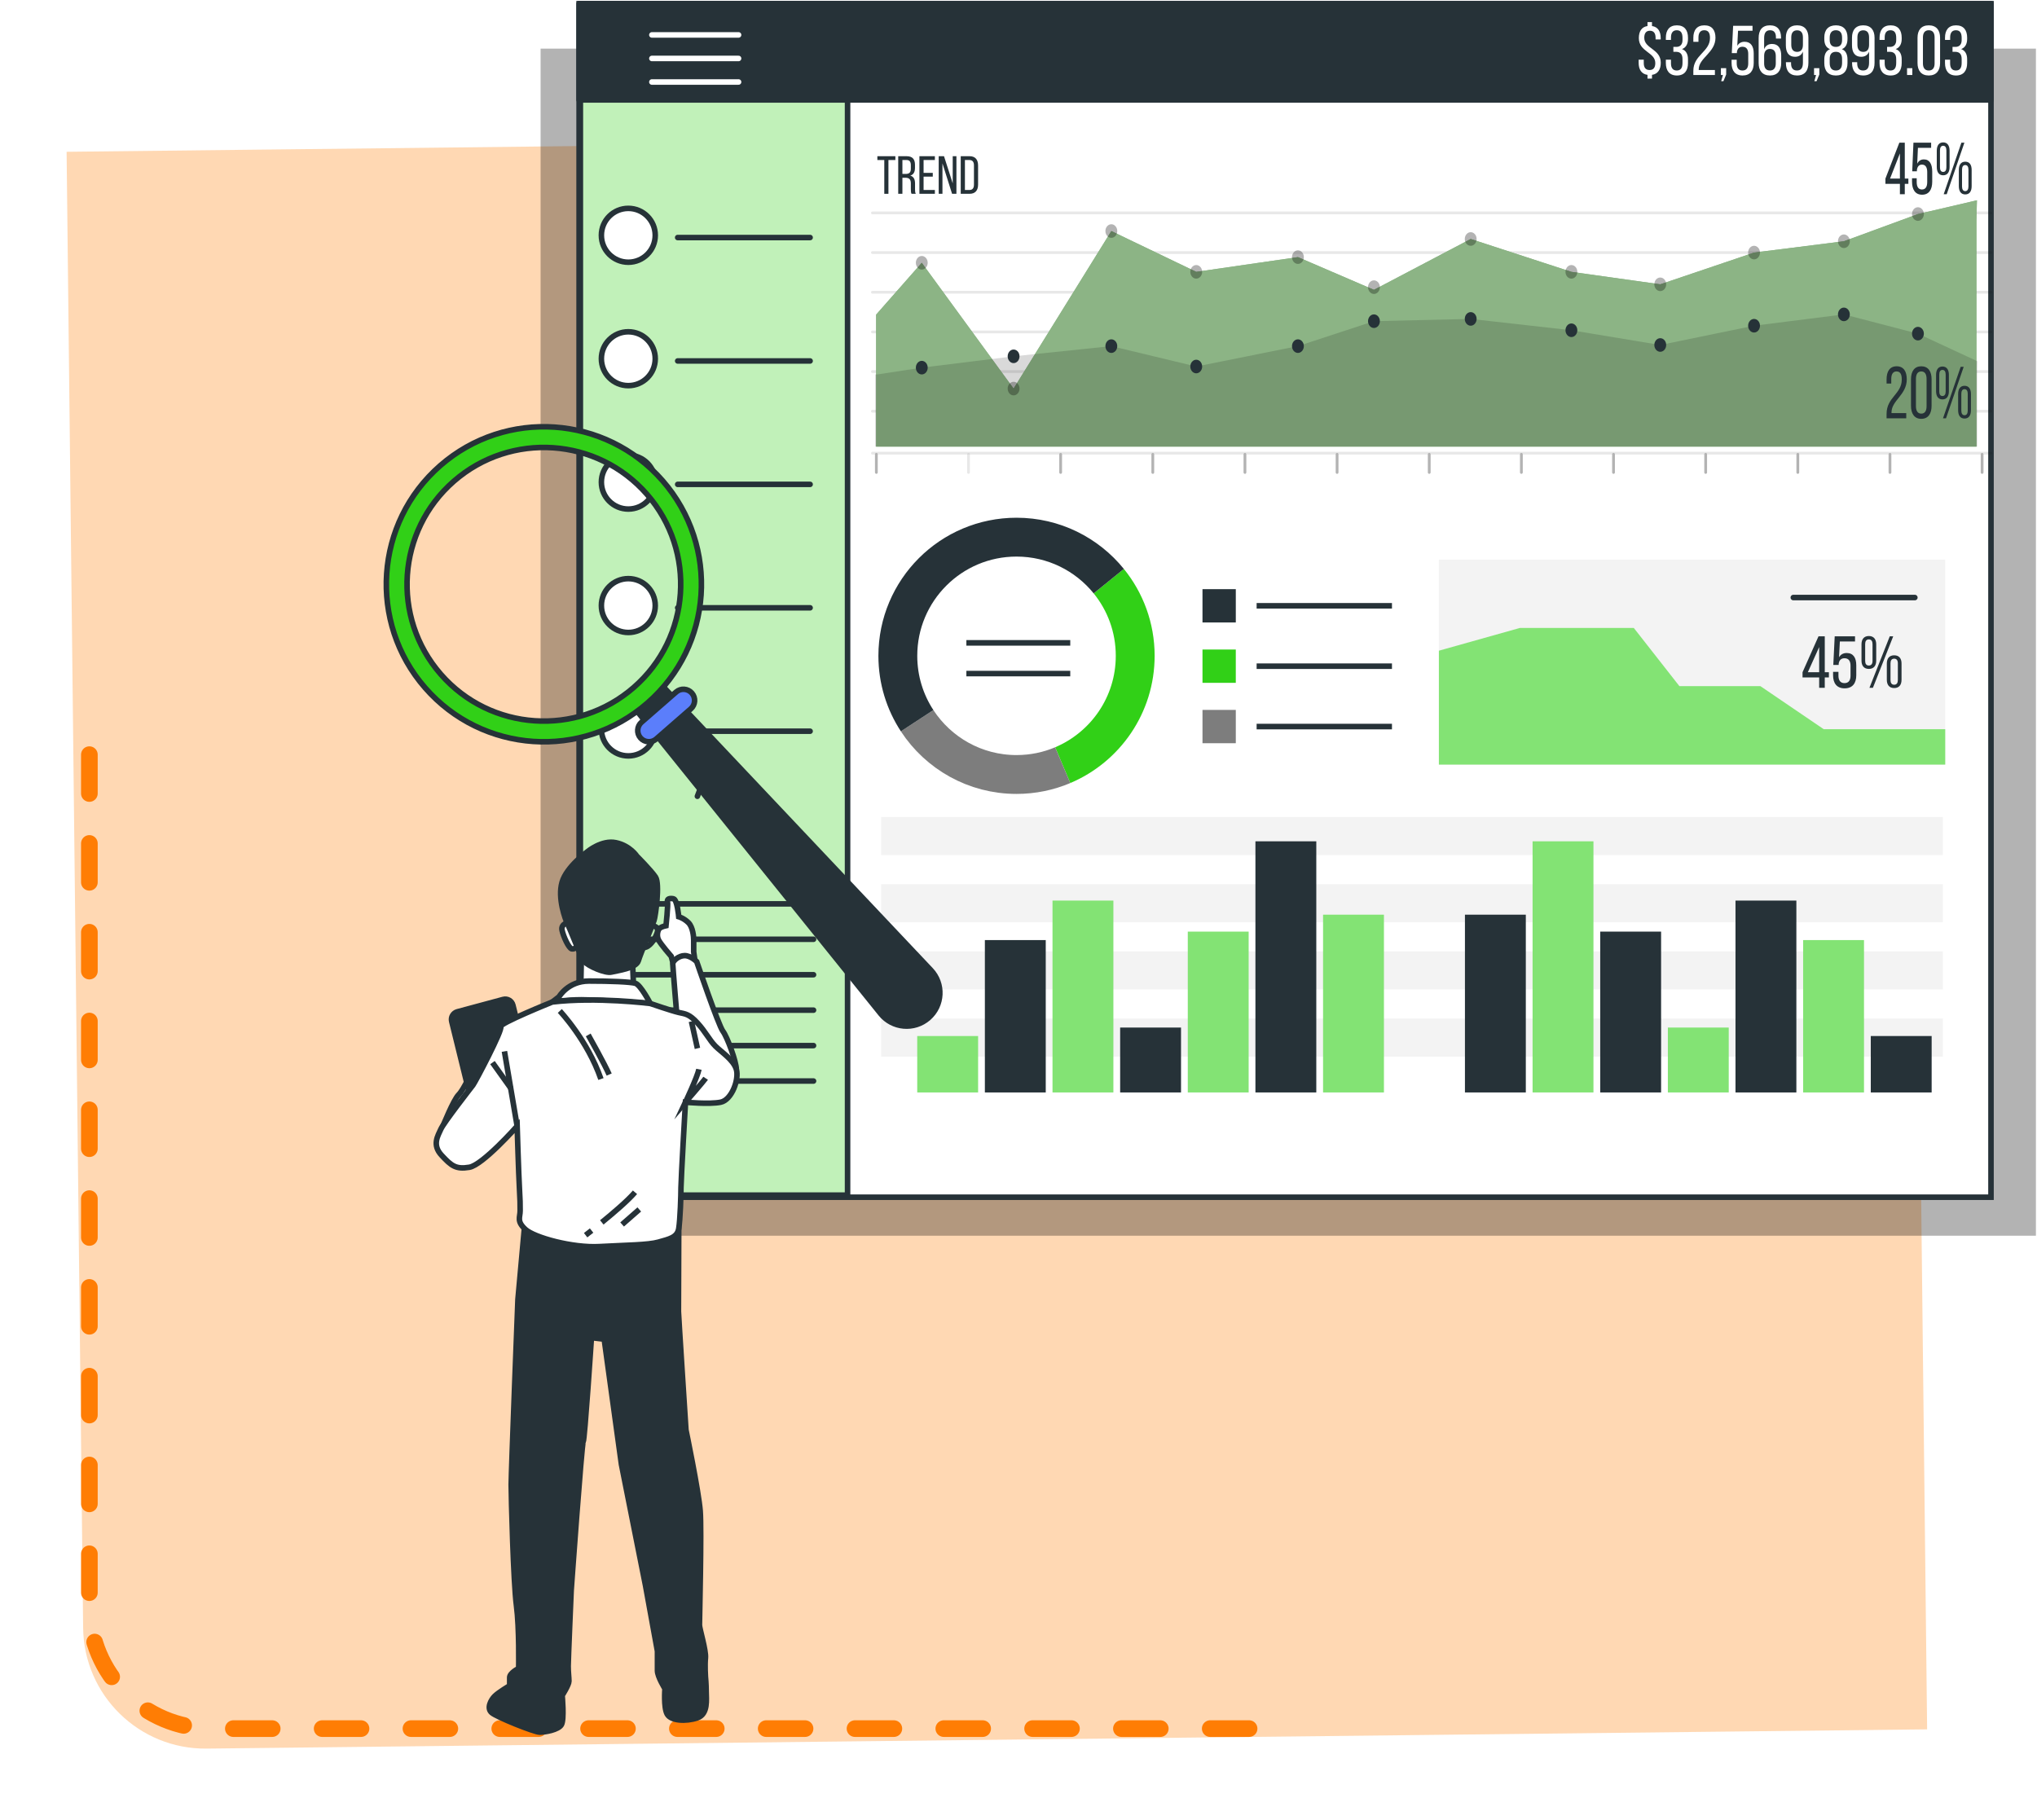 <svg width="367" height="328" viewBox="0 0 367 328" fill="none" xmlns="http://www.w3.org/2000/svg">
<g filter="url(#filter0_d_321_7994)">
<path d="M12 24.351L321.981 20.88C334.13 20.744 344.089 30.483 344.225 42.632L347.204 308.616L37.223 312.086C25.073 312.222 15.114 302.483 14.978 290.334L12 24.351Z" fill="#FFD8B3"/>
</g>
<path opacity="0.3" d="M366.805 8.761H97.399V222.667H366.805V8.761Z" fill="black"/>
<path d="M358.711 0.667H104.336V215.73H358.711V0.667Z" fill="white" stroke="#263238" stroke-miterlimit="10"/>
<path d="M152.703 0.667H104.561V215.353H152.703V0.667Z" fill="#C1F1B9" stroke="#263238" stroke-miterlimit="10"/>
<path d="M358.711 0.667H104.336V18.011H358.711V0.667Z" fill="#263238" stroke="#263238" stroke-miterlimit="10" stroke-linecap="round" stroke-linejoin="round"/>
<path d="M118.054 42.399C118.054 39.72 115.882 37.547 113.201 37.547C110.521 37.547 108.349 39.719 108.349 42.399C108.349 45.08 110.522 47.252 113.201 47.252C115.881 47.252 118.054 45.079 118.054 42.399Z" fill="white" stroke="#263238" stroke-miterlimit="10" stroke-linecap="round" stroke-linejoin="round"/>
<path d="M122.097 42.803H145.954" stroke="#263238" stroke-miterlimit="10" stroke-linecap="round" stroke-linejoin="round"/>
<path d="M118.054 64.638C118.054 61.958 115.882 59.785 113.201 59.785C110.521 59.785 108.349 61.958 108.349 64.638C108.349 67.317 110.522 69.49 113.201 69.49C115.881 69.49 118.054 67.317 118.054 64.638Z" fill="white" stroke="#263238" stroke-miterlimit="10" stroke-linecap="round" stroke-linejoin="round"/>
<path d="M122.097 65.042H145.954" stroke="#263238" stroke-miterlimit="10" stroke-linecap="round" stroke-linejoin="round"/>
<path d="M118.054 86.878C118.054 84.198 115.882 82.025 113.201 82.025C110.521 82.025 108.349 84.198 108.349 86.878C108.349 89.558 110.522 91.73 113.201 91.73C115.881 91.73 118.054 89.558 118.054 86.878Z" fill="white" stroke="#263238" stroke-miterlimit="10" stroke-linecap="round" stroke-linejoin="round"/>
<path d="M122.097 87.28H145.954" stroke="#263238" stroke-miterlimit="10" stroke-linecap="round" stroke-linejoin="round"/>
<path d="M118.054 109.117C118.054 106.437 115.882 104.265 113.201 104.265C110.521 104.265 108.349 106.437 108.349 109.117C108.349 111.797 110.522 113.97 113.201 113.97C115.881 113.97 118.054 111.797 118.054 109.117Z" fill="white" stroke="#263238" stroke-miterlimit="10" stroke-linecap="round" stroke-linejoin="round"/>
<path d="M122.097 109.522H145.954" stroke="#263238" stroke-miterlimit="10" stroke-linecap="round" stroke-linejoin="round"/>
<path d="M118.054 131.355C118.054 128.676 115.882 126.503 113.201 126.503C110.521 126.503 108.349 128.676 108.349 131.355C108.349 134.035 110.521 136.208 113.201 136.208C115.881 136.208 118.054 134.035 118.054 131.355Z" fill="white" stroke="#263238" stroke-miterlimit="10" stroke-linecap="round" stroke-linejoin="round"/>
<path d="M122.097 131.76H145.954" stroke="#263238" stroke-miterlimit="10" stroke-linecap="round" stroke-linejoin="round"/>
<g opacity="0.05">
<path d="M350.037 147.218H158.757V154.078H350.037V147.218Z" fill="black"/>
<path d="M350.037 159.324H158.757V166.185H350.037V159.324Z" fill="black"/>
<path d="M350.037 171.43H158.757V178.29H350.037V171.43Z" fill="black"/>
<path d="M350.037 183.536H158.757V190.397H350.037V183.536Z" fill="black"/>
</g>
<path d="M249.34 164.818H238.373V196.852H249.34V164.818Z" fill="#83E374"/>
<path d="M237.153 151.598H226.186V196.851H237.153V151.598Z" fill="#263238"/>
<path d="M224.967 167.869H214V196.852H224.967V167.869Z" fill="#83E374"/>
<path d="M212.781 185.157H201.814V196.852H212.781V185.157Z" fill="#263238"/>
<path d="M200.595 162.277H189.627V196.853H200.595V162.277Z" fill="#83E374"/>
<path d="M188.409 169.396H177.441V196.853H188.409V169.396Z" fill="#263238"/>
<path d="M176.223 186.684H165.255V196.853H176.223V186.684Z" fill="#83E374"/>
<path d="M274.902 164.818H263.934V196.852H274.902V164.818Z" fill="#263238"/>
<path d="M287.088 151.598H276.12V196.851H287.088V151.598Z" fill="#83E374"/>
<path d="M299.274 167.869H288.306V196.852H299.274V167.869Z" fill="#263238"/>
<path d="M311.46 185.157H300.493V196.852H311.46V185.157Z" fill="#83E374"/>
<path d="M323.646 162.277H312.679V196.853H323.646V162.277Z" fill="#263238"/>
<path d="M335.832 169.396H324.865V196.853H335.832V169.396Z" fill="#83E374"/>
<path d="M348.019 186.684H337.052V196.853H348.019V186.684Z" fill="#263238"/>
<path d="M110.993 162.866H146.572" stroke="#263238" stroke-miterlimit="10" stroke-linecap="round" stroke-linejoin="round"/>
<path d="M110.993 169.251H146.572" stroke="#263238" stroke-miterlimit="10" stroke-linecap="round" stroke-linejoin="round"/>
<path d="M110.993 175.638H146.572" stroke="#263238" stroke-miterlimit="10" stroke-linecap="round" stroke-linejoin="round"/>
<path d="M110.993 182.024H146.572" stroke="#263238" stroke-miterlimit="10" stroke-linecap="round" stroke-linejoin="round"/>
<path d="M110.993 188.41H146.572" stroke="#263238" stroke-miterlimit="10" stroke-linecap="round" stroke-linejoin="round"/>
<path d="M110.993 194.796H146.572" stroke="#263238" stroke-miterlimit="10" stroke-linecap="round" stroke-linejoin="round"/>
<path d="M117.449 6.292H133.064" stroke="white" stroke-miterlimit="10" stroke-linecap="round" stroke-linejoin="round"/>
<path d="M117.449 10.533H133.064" stroke="white" stroke-miterlimit="10" stroke-linecap="round" stroke-linejoin="round"/>
<path d="M117.449 14.775H133.064" stroke="white" stroke-miterlimit="10" stroke-linecap="round" stroke-linejoin="round"/>
<path opacity="0.05" d="M350.465 100.835H259.239V137.776H350.465V100.835Z" fill="black"/>
<path d="M350.465 131.392V137.776H259.239V117.252L273.832 113.151H294.356L302.572 123.636H317.164L328.569 131.392H350.465Z" fill="#83E374"/>
<path d="M323.097 107.673H344.991" stroke="#263238" stroke-miterlimit="10" stroke-linecap="round" stroke-linejoin="round"/>
<path d="M328.762 122.071V123.942H327.754V122.071H324.757V121.13L327.636 114.657H328.763V121.13H329.506V122.071H328.762ZM325.712 121.13H327.754V116.594L325.712 121.13Z" fill="#263238"/>
<path d="M331.335 118.437C331.627 117.933 332.091 117.668 332.714 117.668C333.907 117.668 334.439 118.543 334.439 119.87V121.686C334.439 123.106 333.762 124.034 332.343 124.034C330.923 124.034 330.261 123.106 330.261 121.686V121.063H331.228V121.753C331.228 122.589 331.574 123.093 332.316 123.093C333.058 123.093 333.404 122.589 333.404 121.753V119.949C333.404 119.114 333.058 118.61 332.316 118.61C331.745 118.61 331.361 118.928 331.269 119.604V119.816H330.301L330.553 114.657H334.214V115.586H331.482L331.335 118.437Z" fill="#263238"/>
<path d="M338.032 116.103V119.035C338.032 119.937 337.608 120.533 336.706 120.533C335.804 120.533 335.38 119.937 335.38 119.035V116.103C335.38 115.214 335.804 114.605 336.706 114.605C337.608 114.605 338.032 115.215 338.032 116.103ZM336.042 116.063V119.088C336.042 119.592 336.228 119.924 336.706 119.924C337.17 119.924 337.368 119.592 337.368 119.088V116.063C337.368 115.56 337.169 115.214 336.706 115.214C336.228 115.215 336.042 115.56 336.042 116.063ZM341.096 114.658L337.434 123.942H336.811L340.472 114.658H341.096ZM342.594 119.565V122.483C342.594 123.385 342.183 123.982 341.268 123.982C340.366 123.982 339.943 123.385 339.943 122.483V119.565C339.943 118.676 340.367 118.08 341.268 118.08C342.183 118.08 342.594 118.676 342.594 119.565ZM340.605 119.525V122.536C340.605 123.04 340.804 123.385 341.267 123.385C341.731 123.385 341.931 123.041 341.931 122.536V119.525C341.931 119.022 341.731 118.689 341.267 118.689C340.804 118.69 340.605 119.022 340.605 119.525Z" fill="#263238"/>
<path d="M159.32 34.923V28.834H158.072V28.147H161.315V28.834H160.066V34.923H159.32Z" fill="#263238"/>
<path d="M163.339 28.147C164.404 28.147 164.849 28.689 164.849 29.696V30.247C164.849 30.993 164.588 31.458 164.007 31.642C164.626 31.826 164.859 32.329 164.859 33.055V34.11C164.859 34.41 164.868 34.691 164.994 34.923H164.23C164.143 34.73 164.104 34.555 164.104 34.1V33.036C164.104 32.271 163.746 32.029 163.116 32.029H162.584V34.923H161.829V28.148H163.339V28.147ZM163.145 31.341C163.746 31.341 164.104 31.147 164.104 30.412V29.763C164.104 29.153 163.881 28.833 163.319 28.833H162.584V31.341H163.145Z" fill="#263238"/>
<path d="M168.056 31.147V31.825H166.4V34.235H168.433V34.923H165.646V28.147H168.433V28.834H166.4V31.148L168.056 31.147Z" fill="#263238"/>
<path d="M169.8 34.923H169.122V28.147H170.08L171.649 33.045V28.147H172.316V34.923H171.532L169.799 29.444V34.923H169.8Z" fill="#263238"/>
<path d="M174.68 28.146C175.735 28.146 176.219 28.785 176.219 29.831V33.248C176.219 34.283 175.736 34.922 174.68 34.922H173.092V28.146L174.68 28.146ZM174.67 34.235C175.213 34.235 175.474 33.896 175.474 33.276V29.792C175.474 29.173 175.213 28.834 174.661 28.834H173.848V34.236L174.67 34.235Z" fill="#263238"/>
<g opacity="0.3">
<path d="M157.891 85.131V81.863" stroke="black" stroke-width="0.5" stroke-miterlimit="10" stroke-linecap="round" stroke-linejoin="round"/>
<path opacity="0.3" d="M157.18 74.103H358.711" stroke="black" stroke-width="0.5" stroke-miterlimit="10" stroke-linecap="round" stroke-linejoin="round"/>
<path opacity="0.3" d="M157.18 81.659H358.711" stroke="black" stroke-width="0.5" stroke-miterlimit="10" stroke-linecap="round" stroke-linejoin="round"/>
<path opacity="0.3" d="M157.18 66.955H358.711" stroke="black" stroke-width="0.5" stroke-miterlimit="10" stroke-linecap="round" stroke-linejoin="round"/>
<path opacity="0.3" d="M157.18 59.808H358.711" stroke="black" stroke-width="0.5" stroke-miterlimit="10" stroke-linecap="round" stroke-linejoin="round"/>
<path opacity="0.3" d="M157.18 52.66H358.711" stroke="black" stroke-width="0.5" stroke-miterlimit="10" stroke-linecap="round" stroke-linejoin="round"/>
<path opacity="0.3" d="M157.18 45.512H358.711" stroke="black" stroke-width="0.5" stroke-miterlimit="10" stroke-linecap="round" stroke-linejoin="round"/>
<path opacity="0.3" d="M157.18 38.364H358.711" stroke="black" stroke-width="0.5" stroke-miterlimit="10" stroke-linecap="round" stroke-linejoin="round"/>
<path opacity="0.3" d="M174.493 85.13V81.862" stroke="black" stroke-width="0.5" stroke-miterlimit="10" stroke-linecap="round" stroke-linejoin="round"/>
<path d="M191.094 85.131V81.863" stroke="black" stroke-width="0.5" stroke-miterlimit="10" stroke-linecap="round" stroke-linejoin="round"/>
<path d="M207.696 85.131V81.863" stroke="black" stroke-width="0.5" stroke-miterlimit="10" stroke-linecap="round" stroke-linejoin="round"/>
<path d="M224.298 85.131V81.863" stroke="black" stroke-width="0.5" stroke-miterlimit="10" stroke-linecap="round" stroke-linejoin="round"/>
<path d="M240.899 85.131V81.863" stroke="black" stroke-width="0.5" stroke-miterlimit="10" stroke-linecap="round" stroke-linejoin="round"/>
<path d="M257.501 85.131V81.863" stroke="black" stroke-width="0.5" stroke-miterlimit="10" stroke-linecap="round" stroke-linejoin="round"/>
<path d="M274.103 85.131V81.863" stroke="black" stroke-width="0.5" stroke-miterlimit="10" stroke-linecap="round" stroke-linejoin="round"/>
<path d="M290.704 85.131V81.863" stroke="black" stroke-width="0.5" stroke-miterlimit="10" stroke-linecap="round" stroke-linejoin="round"/>
<path d="M307.305 85.131V81.863" stroke="black" stroke-width="0.5" stroke-miterlimit="10" stroke-linecap="round" stroke-linejoin="round"/>
<path d="M323.907 85.131V81.863" stroke="black" stroke-width="0.5" stroke-miterlimit="10" stroke-linecap="round" stroke-linejoin="round"/>
<path d="M340.509 85.131V81.863" stroke="black" stroke-width="0.5" stroke-miterlimit="10" stroke-linecap="round" stroke-linejoin="round"/>
<path d="M357.11 85.131V81.863" stroke="black" stroke-width="0.5" stroke-miterlimit="10" stroke-linecap="round" stroke-linejoin="round"/>
</g>
<path d="M356.088 80.475V39.741L356.179 36.088L345.548 38.57L332.208 43.471L316.022 45.513L299.123 51.231L283.115 48.984L264.971 43.063L247.54 52.226L233.843 46.33L215.522 48.984L200.225 41.633L182.616 70.019L166.073 47.351L157.851 56.69V80.475H356.088Z" fill="#18680B"/>
<path opacity="0.5" d="M356.088 80.475V39.741L356.179 36.088L345.548 38.57L332.208 43.471L316.022 45.513L299.123 51.231L283.115 48.984L264.971 43.063L247.54 52.226L233.843 46.33L215.522 48.984L200.225 41.633L182.616 70.019L166.073 47.351L157.851 56.69V80.475H356.088Z" fill="white"/>
<path opacity="0.15" d="M356.23 80.474V66.775L356.273 65.099L345.548 60.121L332.208 56.649L316.022 58.692L299.124 62.164L283.115 59.509L264.972 57.466L247.54 57.874L233.843 62.367L215.522 66.044L200.225 62.367L182.616 64.206L166.074 66.248L158.069 67.473H157.691V80.474H356.23Z" fill="black"/>
<path d="M166.074 67.472C166.663 67.472 167.141 66.924 167.141 66.247C167.141 65.571 166.663 65.022 166.074 65.022C165.484 65.022 165.007 65.571 165.007 66.247C165.007 66.924 165.484 67.472 166.074 67.472Z" fill="#263238"/>
<path d="M183.683 64.206C183.683 63.529 183.206 62.981 182.616 62.981C182.027 62.981 181.549 63.529 181.549 64.206C181.549 64.883 182.027 65.431 182.616 65.431C183.205 65.431 183.683 64.883 183.683 64.206Z" fill="#263238"/>
<path d="M200.225 63.595C200.814 63.595 201.292 63.046 201.292 62.369C201.292 61.693 200.814 61.144 200.225 61.144C199.636 61.144 199.158 61.693 199.158 62.369C199.158 63.046 199.636 63.595 200.225 63.595Z" fill="#263238"/>
<path d="M215.522 67.27C216.112 67.27 216.589 66.721 216.589 66.044C216.589 65.368 216.112 64.819 215.522 64.819C214.933 64.819 214.455 65.368 214.455 66.044C214.455 66.721 214.933 67.27 215.522 67.27Z" fill="#263238"/>
<path d="M233.843 63.595C234.433 63.595 234.91 63.046 234.91 62.369C234.91 61.693 234.433 61.144 233.843 61.144C233.254 61.144 232.776 61.693 232.776 62.369C232.776 63.046 233.254 63.595 233.843 63.595Z" fill="#263238"/>
<path d="M247.54 59.1C248.129 59.1 248.607 58.552 248.607 57.875C248.607 57.199 248.129 56.65 247.54 56.65C246.951 56.65 246.473 57.199 246.473 57.875C246.473 58.552 246.951 59.1 247.54 59.1Z" fill="#263238"/>
<path d="M264.971 58.691C265.561 58.691 266.038 58.143 266.038 57.466C266.038 56.79 265.561 56.241 264.971 56.241C264.382 56.241 263.904 56.79 263.904 57.466C263.904 58.143 264.382 58.691 264.971 58.691Z" fill="#263238"/>
<path d="M284.182 59.51C284.182 58.833 283.704 58.285 283.115 58.285C282.525 58.285 282.048 58.833 282.048 59.51C282.048 60.187 282.525 60.735 283.115 60.735C283.704 60.735 284.182 60.187 284.182 59.51Z" fill="#263238"/>
<path d="M299.123 63.389C299.713 63.389 300.191 62.841 300.191 62.164C300.191 61.488 299.713 60.939 299.123 60.939C298.534 60.939 298.056 61.488 298.056 62.164C298.056 62.841 298.534 63.389 299.123 63.389Z" fill="#263238"/>
<path d="M316.022 59.919C316.611 59.919 317.089 59.37 317.089 58.694C317.089 58.017 316.611 57.468 316.022 57.468C315.432 57.468 314.955 58.017 314.955 58.694C314.955 59.37 315.432 59.919 316.022 59.919Z" fill="#263238"/>
<path d="M332.208 57.875C332.797 57.875 333.275 57.327 333.275 56.65C333.275 55.973 332.797 55.425 332.208 55.425C331.619 55.425 331.141 55.973 331.141 56.65C331.141 57.327 331.619 57.875 332.208 57.875Z" fill="#263238"/>
<path d="M346.616 60.121C346.616 59.445 346.139 58.896 345.549 58.896C344.96 58.896 344.482 59.445 344.482 60.121C344.482 60.798 344.96 61.346 345.549 61.346C346.138 61.347 346.616 60.798 346.616 60.121Z" fill="#263238"/>
<g opacity="0.3">
<path d="M166.074 48.577C166.663 48.577 167.141 48.028 167.141 47.351C167.141 46.675 166.663 46.126 166.074 46.126C165.484 46.126 165.007 46.675 165.007 47.351C165.007 48.028 165.484 48.577 166.074 48.577Z" fill="black"/>
<path d="M182.616 71.245C183.206 71.245 183.683 70.697 183.683 70.02C183.683 69.344 183.206 68.795 182.616 68.795C182.027 68.795 181.549 69.344 181.549 70.02C181.549 70.697 182.027 71.245 182.616 71.245Z" fill="black"/>
<path d="M201.293 41.633C201.293 40.956 200.815 40.407 200.226 40.407C199.636 40.407 199.158 40.956 199.158 41.633C199.158 42.309 199.636 42.858 200.226 42.858C200.814 42.858 201.293 42.309 201.293 41.633Z" fill="black"/>
<path d="M215.522 50.209C216.112 50.209 216.589 49.661 216.589 48.984C216.589 48.308 216.112 47.759 215.522 47.759C214.933 47.759 214.455 48.308 214.455 48.984C214.455 49.661 214.933 50.209 215.522 50.209Z" fill="black"/>
<path d="M234.911 46.331C234.911 45.654 234.433 45.105 233.844 45.105C233.254 45.105 232.777 45.654 232.777 46.331C232.777 47.007 233.254 47.556 233.844 47.556C234.433 47.557 234.911 47.007 234.911 46.331Z" fill="black"/>
<path d="M247.54 52.966C248.129 52.966 248.607 52.417 248.607 51.741C248.607 51.064 248.129 50.516 247.54 50.516C246.951 50.516 246.473 51.064 246.473 51.741C246.473 52.417 246.951 52.966 247.54 52.966Z" fill="black"/>
<path d="M264.972 44.288C265.561 44.288 266.039 43.74 266.039 43.063C266.039 42.386 265.561 41.838 264.972 41.838C264.382 41.838 263.905 42.386 263.905 43.063C263.905 43.74 264.382 44.288 264.972 44.288Z" fill="black"/>
<path d="M283.115 50.209C283.704 50.209 284.182 49.661 284.182 48.984C284.182 48.308 283.704 47.759 283.115 47.759C282.526 47.759 282.048 48.308 282.048 48.984C282.048 49.661 282.526 50.209 283.115 50.209Z" fill="black"/>
<path d="M299.123 52.456C299.713 52.456 300.191 51.908 300.191 51.231C300.191 50.554 299.713 50.006 299.123 50.006C298.534 50.006 298.056 50.554 298.056 51.231C298.056 51.908 298.534 52.456 299.123 52.456Z" fill="black"/>
<path d="M316.022 46.738C316.611 46.738 317.089 46.19 317.089 45.513C317.089 44.837 316.611 44.288 316.022 44.288C315.432 44.288 314.955 44.837 314.955 45.513C314.955 46.19 315.432 46.738 316.022 46.738Z" fill="black"/>
<path d="M332.208 44.697C332.797 44.697 333.275 44.148 333.275 43.471C333.275 42.795 332.797 42.246 332.208 42.246C331.619 42.246 331.141 42.795 331.141 43.471C331.141 44.148 331.619 44.697 332.208 44.697Z" fill="black"/>
<path d="M345.548 39.795C346.138 39.795 346.615 39.247 346.615 38.57C346.615 37.893 346.138 37.345 345.548 37.345C344.959 37.345 344.481 37.893 344.481 38.57C344.481 39.247 344.959 39.795 345.548 39.795Z" fill="black"/>
</g>
<path d="M343.179 33.124V34.994H342.301V33.124H339.69V32.183L342.198 25.71H343.18V32.183H343.827V33.124H343.179ZM340.522 32.183H342.301V27.646L340.522 32.183Z" fill="#263238"/>
<path d="M345.42 29.49C345.674 28.985 346.078 28.721 346.621 28.721C347.661 28.721 348.123 29.596 348.123 30.922V32.739C348.123 34.159 347.534 35.086 346.298 35.086C345.061 35.086 344.484 34.158 344.484 32.739V32.116H345.327V32.806C345.327 33.642 345.627 34.145 346.274 34.145C346.92 34.145 347.221 33.642 347.221 32.806V31.002C347.221 30.166 346.92 29.662 346.274 29.662C345.777 29.662 345.442 29.98 345.362 30.657V30.869H344.519L344.739 25.71H347.927V26.639H345.547L345.42 29.49Z" fill="#263238"/>
<path d="M351.252 27.156V30.088C351.252 30.99 350.883 31.586 350.098 31.586C349.312 31.586 348.943 30.99 348.943 30.088V27.156C348.943 26.267 349.312 25.658 350.098 25.658C350.883 25.658 351.252 26.267 351.252 27.156ZM349.519 27.116V30.141C349.519 30.644 349.682 30.977 350.097 30.977C350.501 30.977 350.674 30.645 350.674 30.141V27.116C350.674 26.613 350.501 26.267 350.097 26.267C349.682 26.267 349.519 26.613 349.519 27.116ZM353.921 25.711L350.732 34.995H350.189L353.378 25.711H353.921ZM355.226 30.618V33.536C355.226 34.438 354.869 35.035 354.071 35.035C353.286 35.035 352.917 34.437 352.917 33.536V30.618C352.917 29.729 353.286 29.133 354.071 29.133C354.869 29.133 355.226 29.729 355.226 30.618ZM353.493 30.578V33.589C353.493 34.093 353.667 34.438 354.071 34.438C354.475 34.438 354.648 34.094 354.648 33.589V30.578C354.648 30.074 354.475 29.742 354.071 29.742C353.667 29.742 353.493 30.074 353.493 30.578Z" fill="#263238"/>
<path d="M343.537 68.35C343.537 71.149 340.799 72.157 340.788 74.292V74.438H343.444V75.379H339.898V74.584C339.898 71.586 342.636 71.002 342.636 68.389C342.636 67.434 342.36 66.93 341.689 66.93C341.03 66.93 340.742 67.475 340.742 68.296V69.118H339.899V68.362C339.899 66.943 340.465 66.001 341.713 66.001C342.971 66.002 343.537 66.931 343.537 68.35Z" fill="#263238"/>
<path d="M344.299 68.336C344.299 66.916 344.911 66.002 346.147 66.002C347.395 66.002 348.007 66.917 348.007 68.336V73.124C348.007 74.544 347.395 75.472 346.147 75.472C344.91 75.472 344.299 74.543 344.299 73.124V68.336ZM345.188 73.19C345.188 74.025 345.5 74.53 346.147 74.53C346.805 74.53 347.105 74.025 347.105 73.19V68.283C347.105 67.434 346.805 66.93 346.147 66.93C345.5 66.93 345.188 67.435 345.188 68.283V73.19Z" fill="#263238"/>
<path d="M351.125 67.541V70.473C351.125 71.375 350.756 71.971 349.971 71.971C349.184 71.971 348.816 71.375 348.816 70.473V67.541C348.816 66.653 349.185 66.043 349.971 66.043C350.756 66.043 351.125 66.653 351.125 67.541ZM349.392 67.502V70.526C349.392 71.03 349.554 71.361 349.97 71.361C350.374 71.361 350.547 71.03 350.547 70.526V67.502C350.547 66.998 350.374 66.653 349.97 66.653C349.554 66.653 349.392 66.998 349.392 67.502ZM353.794 66.096L350.605 75.38H350.062L353.251 66.096H353.794ZM355.099 71.003V73.921C355.099 74.823 354.741 75.42 353.945 75.42C353.159 75.42 352.79 74.823 352.79 73.921V71.003C352.79 70.114 353.159 69.518 353.945 69.518C354.741 69.518 355.099 70.114 355.099 71.003ZM353.366 70.963V73.974C353.366 74.478 353.54 74.823 353.944 74.823C354.348 74.823 354.521 74.479 354.521 73.974V70.963C354.521 70.46 354.347 70.128 353.944 70.128C353.54 70.128 353.366 70.46 353.366 70.963Z" fill="#263238"/>
<path d="M222.651 106.161H216.648V112.163H222.651V106.161Z" fill="#263238"/>
<path d="M226.402 109.163H250.786" stroke="#263238" stroke-miterlimit="10" stroke-linejoin="round"/>
<path d="M222.65 117.04H216.648V123.042H222.65V117.04Z" fill="#31D017"/>
<path d="M226.402 120.041H250.786" stroke="#263238" stroke-miterlimit="10" stroke-linejoin="round"/>
<path d="M222.651 127.92H216.648V133.922H222.651V127.92Z" fill="#7D7D7D"/>
<path d="M226.402 130.921H250.786" stroke="#263238" stroke-miterlimit="10" stroke-linejoin="round"/>
<path d="M191.467 137.877C199.142 134.631 204.527 127.031 204.527 118.174C204.527 113.075 202.743 108.393 199.764 104.719" stroke="#31D017" stroke-width="7" stroke-miterlimit="10" stroke-linejoin="round"/>
<path d="M165.238 129.868C169.056 135.703 175.65 139.558 183.144 139.558C186.096 139.558 188.909 138.96 191.467 137.878" stroke="#7D7D7D" stroke-width="7" stroke-miterlimit="10" stroke-linejoin="round"/>
<path d="M199.764 104.719C195.843 99.882 189.854 96.791 183.144 96.791C171.334 96.791 161.76 106.364 161.76 118.174C161.76 122.49 163.039 126.507 165.238 129.867" stroke="#263238" stroke-width="7" stroke-miterlimit="10" stroke-linejoin="round"/>
<path d="M174.109 115.84H192.826" stroke="#263238" stroke-miterlimit="10" stroke-linejoin="round"/>
<path d="M174.109 121.371H192.826" stroke="#263238" stroke-miterlimit="10" stroke-linejoin="round"/>
<path d="M297.635 4.69C298.711 4.841 299.205 5.677 299.205 6.867V7.109H298.28V6.805C298.28 6.019 297.964 5.539 297.255 5.539C296.559 5.539 296.242 6.02 296.242 6.805C296.242 8.792 299.217 8.804 299.217 11.298C299.217 12.489 298.71 13.337 297.634 13.489V14.159H296.824V13.489C295.723 13.336 295.229 12.501 295.229 11.298V10.754H296.153V11.362C296.153 12.16 296.482 12.616 297.191 12.616C297.913 12.616 298.229 12.16 298.229 11.362C298.229 9.387 295.266 9.362 295.266 6.867C295.266 5.652 295.76 4.855 296.823 4.69V3.981H297.633V4.69H297.635Z" fill="white"/>
<path d="M304.119 6.792V7.02C304.119 7.931 303.752 8.577 303.043 8.843C303.79 9.121 304.119 9.792 304.119 10.679V11.362C304.119 12.716 303.487 13.603 302.119 13.603C300.764 13.603 300.131 12.716 300.131 11.362V10.754H301.055V11.425C301.055 12.223 301.384 12.704 302.093 12.704C302.815 12.704 303.131 12.235 303.131 11.337V10.654C303.131 9.78 302.764 9.362 302.018 9.337H301.486V8.45H302.068C302.726 8.425 303.132 8.007 303.132 7.235V6.83C303.132 5.919 302.815 5.45 302.094 5.45C301.385 5.45 301.056 5.944 301.056 6.741V7.197H300.132V6.792C300.132 5.437 300.765 4.564 302.12 4.564C303.487 4.564 304.119 5.438 304.119 6.792Z" fill="white"/>
<path d="M309.071 6.804C309.071 9.476 306.071 10.438 306.057 12.476V12.615H308.97V13.514H305.083V12.755C305.083 9.893 308.083 9.336 308.083 6.842C308.083 5.93 307.78 5.449 307.045 5.449C306.323 5.449 306.007 5.969 306.007 6.753V7.538H305.083V6.817C305.083 5.462 305.704 4.564 307.071 4.564C308.451 4.564 309.071 5.449 309.071 6.804Z" fill="white"/>
<path d="M310.417 13.514H310.05V12.286H310.999V13.425L310.505 14.627H310.1L310.417 13.514Z" fill="white"/>
<path d="M312.999 8.26C313.279 7.778 313.721 7.526 314.316 7.526C315.456 7.526 315.962 8.362 315.962 9.627V11.362C315.962 12.716 315.317 13.603 313.962 13.603C312.607 13.603 311.974 12.716 311.974 11.362V10.767H312.898V11.425C312.898 12.223 313.227 12.704 313.936 12.704C314.645 12.704 314.974 12.223 314.974 11.425V9.703C314.974 8.906 314.645 8.425 313.936 8.425C313.391 8.425 313.025 8.729 312.936 9.374V9.576H312.012L312.253 4.651H315.747V5.537H313.139L312.999 8.26Z" fill="white"/>
<path d="M320.888 6.779V6.944H319.965V6.716C319.965 5.918 319.635 5.449 318.914 5.449C318.167 5.449 317.838 5.93 317.838 6.881V8.868C318.078 8.26 318.56 7.919 319.268 7.919C320.408 7.919 320.914 8.741 320.914 10.02V11.362C320.914 12.716 320.243 13.603 318.889 13.603C317.521 13.603 316.85 12.716 316.85 11.362V6.842C316.85 5.438 317.483 4.564 318.889 4.564C320.255 4.564 320.888 5.424 320.888 6.779ZM317.838 10.095V11.425C317.838 12.223 318.167 12.704 318.888 12.704C319.597 12.704 319.938 12.223 319.938 11.425V10.095C319.938 9.298 319.597 8.817 318.888 8.817C318.167 8.817 317.838 9.298 317.838 10.095Z" fill="white"/>
<path d="M325.816 6.791V11.31C325.816 12.715 325.183 13.602 323.765 13.602C322.41 13.602 321.764 12.728 321.764 11.373V11.209H322.689V11.436C322.689 12.234 323.03 12.703 323.739 12.703C324.499 12.703 324.827 12.222 324.827 11.285V9.297C324.587 9.905 324.106 10.233 323.397 10.233C322.258 10.233 321.751 9.423 321.751 8.144V6.79C321.751 5.435 322.409 4.562 323.776 4.562C325.145 4.563 325.816 5.436 325.816 6.791ZM322.727 6.74V8.07C322.727 8.868 323.069 9.349 323.777 9.349C324.499 9.349 324.827 8.868 324.827 8.07V6.74C324.827 5.93 324.499 5.462 323.777 5.462C323.069 5.462 322.727 5.93 322.727 6.74Z" fill="white"/>
<path d="M327.198 13.514H326.831V12.286H327.781V13.425L327.287 14.627H326.882L327.198 13.514Z" fill="white"/>
<path d="M332.857 6.754V7.032C332.857 7.931 332.54 8.589 331.844 8.855C332.578 9.147 332.857 9.843 332.857 10.729V11.388C332.857 12.755 332.148 13.604 330.768 13.604C329.388 13.604 328.679 12.755 328.679 11.388V10.729C328.679 9.83 328.958 9.159 329.705 8.855C328.983 8.577 328.679 7.931 328.679 7.032V6.754C328.679 5.387 329.402 4.564 330.768 4.564C332.136 4.564 332.857 5.387 332.857 6.754ZM329.654 6.78V7.21C329.654 8.071 330.072 8.451 330.768 8.451C331.465 8.451 331.882 8.071 331.882 7.21V6.78C331.882 5.868 331.465 5.45 330.768 5.45C330.073 5.45 329.654 5.868 329.654 6.78ZM329.654 10.616V11.363C329.654 12.274 330.059 12.705 330.768 12.705C331.477 12.705 331.87 12.274 331.882 11.363V10.616C331.882 9.755 331.502 9.337 330.768 9.337C330.034 9.337 329.654 9.755 329.654 10.616Z" fill="white"/>
<path d="M337.733 6.791V11.31C337.733 12.715 337.1 13.602 335.682 13.602C334.327 13.602 333.682 12.728 333.682 11.373V11.209H334.606V11.436C334.606 12.234 334.947 12.703 335.657 12.703C336.416 12.703 336.745 12.222 336.745 11.285V9.297C336.505 9.905 336.023 10.233 335.314 10.233C334.175 10.233 333.668 9.423 333.668 8.144V6.79C333.668 5.435 334.326 4.562 335.694 4.562C337.063 4.563 337.733 5.436 337.733 6.791ZM334.644 6.74V8.07C334.644 8.868 334.986 9.349 335.695 9.349C336.417 9.349 336.745 8.868 336.745 8.07V6.74C336.745 5.93 336.416 5.462 335.695 5.462C334.986 5.462 334.644 5.93 334.644 6.74Z" fill="white"/>
<path d="M342.622 6.792V7.02C342.622 7.931 342.255 8.577 341.546 8.843C342.293 9.121 342.622 9.792 342.622 10.679V11.362C342.622 12.716 341.989 13.603 340.622 13.603C339.267 13.603 338.634 12.716 338.634 11.362V10.754H339.558V11.425C339.558 12.223 339.887 12.704 340.596 12.704C341.319 12.704 341.634 12.235 341.634 11.337V10.654C341.634 9.78 341.267 9.362 340.521 9.337H339.989V8.45H340.571C341.229 8.425 341.635 8.007 341.635 7.235V6.83C341.635 5.919 341.319 5.45 340.597 5.45C339.888 5.45 339.559 5.944 339.559 6.741V7.197H338.635V6.792C338.635 5.437 339.267 4.564 340.623 4.564C341.989 4.564 342.622 5.438 342.622 6.792Z" fill="white"/>
<path d="M344.536 12.286V13.514H343.587V12.286H344.536Z" fill="white"/>
<path d="M345.474 6.792C345.474 5.437 346.145 4.564 347.499 4.564C348.867 4.564 349.538 5.437 349.538 6.792V11.362C349.538 12.716 348.867 13.603 347.499 13.603C346.144 13.603 345.474 12.716 345.474 11.362V6.792ZM346.449 11.426C346.449 12.223 346.791 12.705 347.499 12.705C348.222 12.705 348.55 12.223 348.55 11.426V6.741C348.55 5.931 348.221 5.45 347.499 5.45C346.791 5.45 346.449 5.931 346.449 6.741V11.426Z" fill="white"/>
<path d="M354.414 6.792V7.02C354.414 7.931 354.047 8.577 353.338 8.843C354.084 9.121 354.414 9.792 354.414 10.679V11.362C354.414 12.716 353.781 13.603 352.413 13.603C351.058 13.603 350.425 12.716 350.425 11.362V10.754H351.35V11.425C351.35 12.223 351.679 12.704 352.388 12.704C353.109 12.704 353.426 12.235 353.426 11.337V10.654C353.426 9.78 353.059 9.362 352.312 9.337H351.78V8.45H352.363C353.021 8.425 353.426 8.007 353.426 7.235V6.83C353.426 5.919 353.109 5.45 352.388 5.45C351.679 5.45 351.351 5.944 351.351 6.741V7.197H350.426V6.792C350.426 5.437 351.059 4.564 352.414 4.564C353.781 4.564 354.414 5.438 354.414 6.792Z" fill="white"/>
<path d="M167.278 183.421C164.717 185.656 160.811 185.312 158.68 182.665L114.056 127.247L118.845 123.069L167.696 174.799C170.029 177.271 169.84 181.187 167.278 183.421Z" fill="#263238" stroke="#263238" stroke-miterlimit="10" stroke-linecap="round"/>
<path d="M124.458 127.73L118.232 133.161C117.395 133.892 116.124 133.805 115.393 132.967C114.662 132.13 114.749 130.859 115.586 130.128L121.812 124.697C122.649 123.966 123.92 124.053 124.651 124.891C125.382 125.728 125.295 126.999 124.458 127.73Z" fill="#5B7EFB" stroke="#263238" stroke-miterlimit="10" stroke-linecap="round"/>
<path d="M79.327 83.893C67.514 94.198 66.292 112.129 76.598 123.943C86.903 135.756 104.834 136.978 116.648 126.673C128.461 116.367 129.683 98.436 119.378 86.622C109.072 74.809 91.141 73.587 79.327 83.893ZM114.195 123.861C103.935 132.813 88.36 131.751 79.408 121.49C70.457 111.23 71.519 95.655 81.779 86.703C92.04 77.752 107.615 78.814 116.566 89.074C125.518 99.335 124.456 114.91 114.195 123.861Z" fill="#31D017" stroke="#263238" stroke-miterlimit="10" stroke-linecap="round"/>
<path d="M127.132 139.562L125.647 143.484" stroke="#263238" stroke-miterlimit="10" stroke-linecap="round"/>
<path d="M16.102 135.983V289.483C16.102 301.634 25.951 311.483 38.102 311.483H230.102" stroke="#FF7D04" stroke-width="3" stroke-linecap="round" stroke-dasharray="7 9"/>
<path d="M117.164 166.805C117.164 166.805 118.916 166.67 118.376 168.153C117.837 169.636 116.894 170.579 116.22 170.714C115.546 170.849 115.142 170.849 115.142 170.849L117.164 166.805Z" stroke="#263238" stroke-miterlimit="10"/>
<path d="M102.608 166.131C102.608 166.131 100.991 166.4 101.26 167.613C101.53 168.826 102.473 170.847 103.012 170.982C103.552 171.117 104.36 170.309 104.36 170.309L102.608 166.131Z" fill="white" stroke="#263238" stroke-miterlimit="10"/>
<path d="M79.799 202.93C79.799 202.93 81.691 198.201 82.637 197.254C83.583 196.308 85.07 192.93 85.07 192.93L86.421 197.254L80.205 204.147C80.205 204.147 79.663 204.282 79.799 202.93Z" fill="white" stroke="#263238" stroke-miterlimit="10"/>
<path d="M81.38 184.038L84.741 197.71C84.938 198.51 85.769 198.979 86.555 198.732L94.734 196.168C95.454 195.942 95.874 195.196 95.694 194.463L92.41 181.129C92.219 180.351 91.425 179.883 90.651 180.092L82.395 182.317C81.646 182.52 81.195 183.285 81.38 184.038Z" fill="#263238" stroke="#263238" stroke-miterlimit="10"/>
<path d="M104.765 171.388L104.63 178.261L114.198 179.204L113.929 172.466L104.765 171.388Z" fill="white" stroke="#263238" stroke-miterlimit="10"/>
<path d="M105.842 153.463C105.842 153.463 102.069 156.158 101.26 158.988C100.452 161.819 101.799 165.592 102.338 166.671C102.877 167.749 104.63 172.466 105.303 173.275C105.977 174.083 109.077 175.431 110.155 175.161C111.233 174.892 114.602 174.487 115.006 173.14C115.411 171.792 117.567 166.67 117.836 165.862C118.106 165.053 118.915 159.258 118.106 158.045C117.297 156.832 114.736 154.271 114.736 154.271C114.736 154.271 113.524 152.384 110.963 151.845C108.403 151.306 105.842 153.463 105.842 153.463Z" fill="#263238" stroke="#263238" stroke-miterlimit="10"/>
<path d="M100.722 179.608C100.722 179.608 102.339 176.778 106.112 176.778C109.886 176.778 113.525 176.913 114.468 177.182C115.412 177.452 117.164 180.821 117.164 180.821C117.164 180.821 107.46 180.148 104.765 180.148C102.069 180.148 99.508 180.552 99.508 180.552L100.722 179.608Z" fill="white" stroke="#263238" stroke-miterlimit="10"/>
<path d="M120.937 172.331C120.937 172.331 119.051 170.174 118.646 169.366C118.242 168.557 118.511 167.479 118.915 167.209C119.319 166.94 119.993 166.805 119.993 166.805C119.993 166.805 120.397 163.031 120.262 162.492C120.127 161.953 120.667 161.819 121.34 161.953C122.014 162.088 122.284 165.187 122.284 165.187C122.284 165.187 123.228 165.457 124.036 166.265C124.845 167.074 124.98 168.826 124.98 169.365C124.98 169.904 124.98 171.522 124.98 171.522L125.249 173.408L121.475 174.352L120.937 172.331Z" fill="white" stroke="#263238" stroke-miterlimit="10"/>
<path d="M122.016 183.787C122.016 183.787 121.207 174.218 121.207 173.679C121.207 173.139 122.285 172.196 123.363 172.196C124.442 172.196 125.52 173.274 125.52 173.274C125.52 173.274 129.429 184.73 130.237 185.808C131.046 186.886 132.663 191.334 132.663 192.682C132.663 194.03 127.811 192.547 126.464 191.334C125.116 190.121 122.421 185.135 122.421 185.135L122.016 183.787Z" fill="white" stroke="#263238" stroke-miterlimit="10"/>
<path d="M94.529 220.769L93.313 234.148C93.313 234.148 92.097 265.366 92.097 267.528C92.097 269.69 92.502 285.232 93.043 289.286C93.583 293.34 93.448 300.638 93.448 300.638C93.448 300.638 91.827 301.449 91.827 302.26C91.827 303.071 91.827 303.746 91.827 303.746C91.827 303.746 89.8 304.963 89.124 305.638C88.449 306.314 87.638 307.8 88.584 308.611C89.53 309.423 96.287 312.125 97.233 312.125C98.179 312.125 100.611 311.72 101.152 310.774C101.692 309.827 101.287 305.503 101.287 305.503C101.287 305.503 102.503 303.611 102.503 302.935C102.503 302.26 102.368 301.314 102.368 300.233C102.368 299.151 102.909 286.583 102.909 286.583C102.909 286.583 104.801 260.23 105.071 259.826C105.341 259.42 106.558 241.04 106.558 241.04L108.855 241.31L111.963 263.879C111.963 263.879 116.153 284.961 116.288 285.637C116.423 286.312 118.45 297.529 118.45 297.529C118.45 297.529 118.45 299.962 118.45 301.043C118.45 302.124 119.802 304.287 119.802 304.287C119.802 304.287 119.531 307.665 120.207 308.881C120.883 310.097 123.586 310.233 125.613 309.557C127.64 308.881 127.235 306.178 127.235 304.827C127.235 303.476 127.1 302.125 127.1 302.125C127.1 302.125 126.965 300.098 127.1 298.746C127.235 297.394 126.019 293.475 126.019 292.8C126.019 292.124 126.424 275.772 126.154 272.258C125.883 268.744 123.586 257.663 123.586 257.663C123.586 257.663 122.234 236.851 122.234 236.31C122.234 235.77 122.287 221.388 122.287 221.388C122.287 221.388 116.829 222.796 107.639 221.85C98.45 220.904 94.396 220.093 94.396 220.093L94.529 220.769Z" fill="#263238" stroke="#263238" stroke-miterlimit="10"/>
<path d="M99.508 180.552C99.508 180.552 89.804 184.461 90.209 185C90.613 185.539 85.626 194.973 85.222 195.512C84.818 196.051 79.965 202.251 79.427 203.464C78.888 204.677 77.81 206.294 79.562 208.181C81.314 210.068 82.123 210.742 84.548 210.337C86.974 209.933 93.174 202.925 93.174 202.925C93.174 202.925 93.443 211.685 93.578 213.977C93.713 216.268 93.713 216.942 93.713 218.155C93.713 219.368 93.039 220.042 94.656 221.524C96.274 223.007 103.147 224.893 107.999 224.624C112.851 224.355 116.759 224.355 118.646 223.816C120.534 223.276 122.016 223.007 122.285 221.39C122.554 219.773 122.689 215.325 122.689 213.977C122.689 212.63 123.498 198.613 123.498 198.613C123.498 198.613 127.811 199.018 129.832 198.613C131.854 198.209 133.202 194.435 132.663 192.683C132.123 190.931 129.967 189.583 128.889 188.505C127.811 187.427 127.137 185.944 125.654 184.327C124.172 182.71 123.498 182.71 122.285 182.441C121.072 182.171 117.164 180.824 117.164 180.824C117.164 180.824 107.46 179.609 99.508 180.552Z" fill="white" stroke="#263238" stroke-miterlimit="10"/>
<path d="M108.422 220.267C110.485 218.587 113.108 216.352 114.405 214.84" stroke="#263238" stroke-miterlimit="10"/>
<path d="M105.51 222.573C105.51 222.573 105.926 222.256 106.586 221.736" stroke="#263238" stroke-miterlimit="10"/>
<path d="M112.084 220.641L115.178 217.934" stroke="#263238" stroke-miterlimit="10"/>
<path d="M93.174 202.925L90.883 189.447" stroke="#263238" stroke-miterlimit="10"/>
<path d="M88.726 191.469L92.096 196.186" stroke="#263238" stroke-miterlimit="10"/>
<path d="M100.856 182.17C100.856 182.17 105.842 187.426 108.268 194.435" stroke="#263238" stroke-miterlimit="10"/>
<path d="M105.978 186.483C105.978 186.483 108.943 191.739 109.751 193.626" stroke="#263238" stroke-miterlimit="10"/>
<path d="M124.576 184.057C124.576 184.057 125.52 188.37 125.654 188.909" stroke="#263238" stroke-miterlimit="10"/>
<path d="M125.925 192.682C125.655 194.03 123.499 198.612 123.499 198.612C123.499 198.612 126.868 194.703 127.137 194.299" stroke="#263238" stroke-miterlimit="10"/>
<defs>
<filter id="filter0_d_321_7994" x="0" y="11.879" width="359.204" height="315.209" filterUnits="userSpaceOnUse" color-interpolation-filters="sRGB">
<feFlood flood-opacity="0" result="BackgroundImageFix"/>
<feColorMatrix in="SourceAlpha" type="matrix" values="0 0 0 0 0 0 0 0 0 0 0 0 0 0 0 0 0 0 127 0" result="hardAlpha"/>
<feOffset dy="3"/>
<feGaussianBlur stdDeviation="6"/>
<feComposite in2="hardAlpha" operator="out"/>
<feColorMatrix type="matrix" values="0 0 0 0 0.698 0 0 0 0 0.698 0 0 0 0 0.698 0 0 0 0.5 0"/>
<feBlend mode="normal" in2="BackgroundImageFix" result="effect1_dropShadow_321_7994"/>
<feBlend mode="normal" in="SourceGraphic" in2="effect1_dropShadow_321_7994" result="shape"/>
</filter>
</defs>
</svg>

